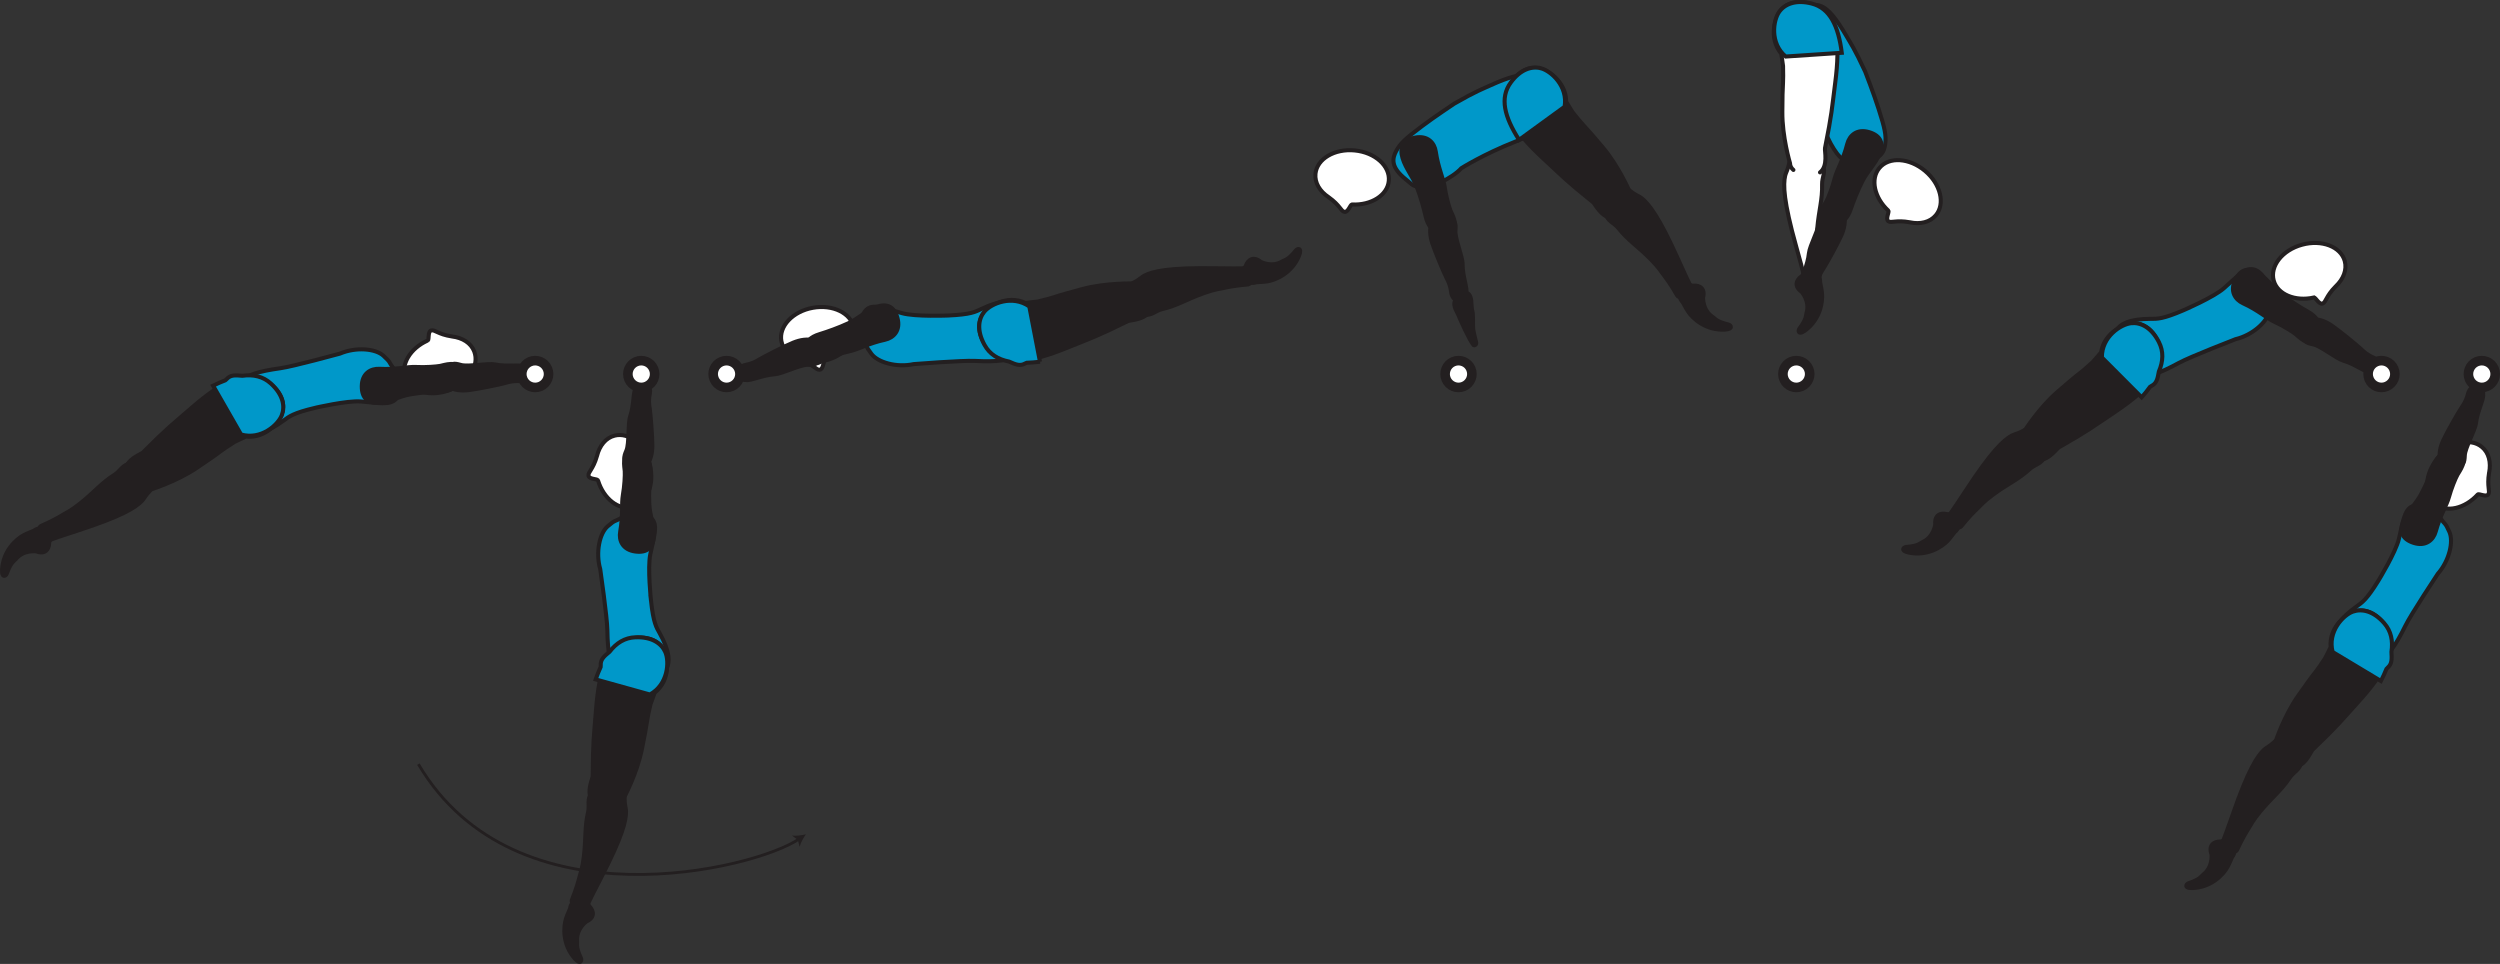 <?xml version="1.0" encoding="UTF-8" standalone="no"?>
<!-- Created with Inkscape (http://www.inkscape.org/) -->

<svg
   version="1.1"
   id="svg1"
   width="346.982"
   height="133.784"
   viewBox="0 0 346.982 133.784"
   sodipodi:docname="cell.svg"
   xmlns:inkscape="http://www.inkscape.org/namespaces/inkscape"
   xmlns:sodipodi="http://sodipodi.sourceforge.net/DTD/sodipodi-0.dtd"
   xmlns="http://www.w3.org/2000/svg"
   xmlns:svg="http://www.w3.org/2000/svg">
  <rect x="0" y="0" width="346.982" height="133.784" fill="#333333" stroke="none"/>
  <sodipodi:namedview
     id="namedview1"
     pagecolor="#ffffff"
     bordercolor="#000000"
     borderopacity="0.25"
     inkscape:showpageshadow="2"
     inkscape:pageopacity="0.0"
     inkscape:pagecheckerboard="0"
     inkscape:deskcolor="#d1d1d1">
    <inkscape:page
       x="3.9729369e-14"
       y="9.1997841e-15"
       inkscape:label="1"
       id="page1"
       width="346.982"
       height="133.784"
       margin="0"
       bleed="0" />
  </sodipodi:namedview>
  <defs
     id="defs1" />
  <path
     style="fill:#231f20;fill-opacity:1;fill-rule:nonzero;stroke:none"
     d="m 268.485,72.768 c -0.12,-1.343 0.77,-1.78 1.78,-1.525 0.3,0.073 0.63,-0.172 0.92,-0.074 0.66,0.23 1.38,1.823 0.2,2.756 -0.08,0.063 -0.54,0.744 -0.96,1.198 -0.83,0.885 -2.92,2.25 -5.56,1.677 -1.25,-0.265 -0.86,-0.953 -0.32,-1 1.71,-0.136 1.83,-0.479 2.27,-0.683 1.48,-0.672 1.67,-2.349 1.67,-2.349"
     id="path1102" />
  <path
     style="fill:none;stroke:#231f20;stroke-width:0.333;stroke-linecap:butt;stroke-linejoin:miter;stroke-miterlimit:4;stroke-dasharray:none;stroke-opacity:1"
     d="m 268.485,72.768 c -0.12,-1.343 0.77,-1.78 1.78,-1.525 0.3,0.073 0.63,-0.172 0.92,-0.074 0.66,0.23 1.38,1.823 0.2,2.756 -0.08,0.063 -0.54,0.744 -0.96,1.198 -0.83,0.885 -2.92,2.25 -5.56,1.677 -1.25,-0.265 -0.86,-0.953 -0.32,-1 1.71,-0.136 1.83,-0.479 2.27,-0.683 1.48,-0.672 1.67,-2.349 1.67,-2.349 z"
     id="path1103" />
  <path
     style="fill:#231f20;fill-opacity:1;fill-rule:nonzero;stroke:none"
     d="m 283.375,61.363 c -1.3,-1.86 -1.8,-2.042 -2.63,-1.542 -0.54,0.328 -1.16,0.443 -1.51,0.63 -1.14,0.62 -2.8,2.125 -6.4,7.641 -0.82,1.249 -1.97,2.995 -2.5,3.672 -0.84,1.067 1.5,1.733 1.84,1.317 1.07,-1.333 1.91,-2.166 2.37,-2.593 0.31,-0.297 0.78,-0.891 2.13,-1.876 2.04,-1.489 3.48,-2.072 5.04,-3.511 0.72,-0.666 1.68,-0.708 2.05,-1.722 0.39,-1.022 -0.39,-2.016 -0.39,-2.016"
     id="path1104" />
  <path
     style="fill:none;stroke:#231f20;stroke-width:0.566;stroke-linecap:butt;stroke-linejoin:miter;stroke-miterlimit:4;stroke-dasharray:none;stroke-opacity:1"
     d="m 283.375,61.363 c -1.3,-1.86 -1.8,-2.042 -2.63,-1.542 -0.54,0.328 -1.16,0.443 -1.51,0.63 -1.14,0.62 -2.8,2.125 -6.4,7.641 -0.82,1.249 -1.97,2.995 -2.5,3.672 -0.84,1.067 1.5,1.733 1.84,1.317 1.07,-1.333 1.91,-2.166 2.37,-2.593 0.31,-0.297 0.78,-0.891 2.13,-1.876 2.04,-1.489 3.48,-2.072 5.04,-3.511 0.72,-0.666 1.68,-0.708 2.05,-1.722 0.39,-1.022 -0.39,-2.016 -0.39,-2.016 z"
     id="path1105" />
  <path
     style="fill:#0098c9;fill-opacity:1;fill-rule:nonzero;stroke:none"
     d="m 303.025,43.071 c -2.87,1.234 -3.63,1.188 -4.55,1.182 -5.78,0.006 -5.67,2.844 -4.08,5.239 1.87,2.833 2.49,3.887 8.02,0.876 1.54,-0.844 7.85,-3.287 7.85,-3.287 2.38,-0.568 4.39,-2.396 4.68,-3.833 0.29,-1.505 0.06,-0.926 0.08,-2.365 0.02,-1.38 -1.07,-3.28 -2.29,-3.504 -1.16,-0.22 -2.26,1.036 -4.08,2.635 -1.44,1.26 -5.63,3.057 -5.63,3.057"
     id="path1106" />
  <path
     style="fill:none;stroke:#231f20;stroke-width:0.566;stroke-linecap:butt;stroke-linejoin:miter;stroke-miterlimit:4;stroke-dasharray:none;stroke-opacity:1"
     d="m 303.025,43.071 c -2.87,1.234 -3.63,1.188 -4.55,1.182 -5.78,0.006 -5.67,2.844 -4.08,5.239 1.87,2.833 2.49,3.887 8.02,0.876 1.54,-0.844 7.85,-3.287 7.85,-3.287 2.38,-0.568 4.39,-2.396 4.68,-3.833 0.29,-1.505 0.06,-0.926 0.08,-2.365 0.02,-1.38 -1.07,-3.28 -2.29,-3.504 -1.16,-0.22 -2.26,1.036 -4.08,2.635 -1.44,1.26 -5.63,3.057 -5.63,3.057 z"
     id="path1107" />
  <path
     style="fill:#ffffff;fill-opacity:1;fill-rule:nonzero;stroke:none"
     d="m 321.155,41.295 c 0.24,-0.036 0.71,1.016 1.2,0.833 0.5,-0.182 0.42,-0.964 1.82,-2.38 l 0.02,-0.016 c 1.05,-1 1.57,-2.286 1.24,-3.5 -0.55,-2 -3.2,-3.016 -5.93,-2.265 -2.73,0.74 -4.48,2.973 -3.93,4.973 0.52,1.918 2.98,2.939 5.58,2.355"
     id="path1108" />
  <path
     style="fill:none;stroke:#231f20;stroke-width:0.566;stroke-linecap:butt;stroke-linejoin:miter;stroke-miterlimit:4;stroke-dasharray:none;stroke-opacity:1"
     d="m 321.155,41.295 c 0.24,-0.036 0.71,1.016 1.2,0.833 0.5,-0.182 0.42,-0.964 1.82,-2.38 l 0.02,-0.016 c 1.05,-1 1.57,-2.286 1.24,-3.5 -0.55,-2 -3.2,-3.016 -5.93,-2.265 -2.73,0.74 -4.48,2.973 -3.93,4.973 0.52,1.918 2.98,2.939 5.58,2.355 z"
     id="path1109" />
  <path
     style="fill:#231f20;fill-opacity:1;fill-rule:nonzero;stroke:none"
     d="m 281.075,62.279 c 2.01,3.474 4.25,0.062 4.67,-0.178 4.35,-2.489 4.59,-2.78 7.77,-4.905 4.59,-3.084 7.26,-5.891 6.25,-9.089 -0.68,-2.167 -2.02,-3.115 -3.33,-3.214 -1.45,-0.098 -4.37,1.162 -4.82,4.016 l -1.12,1.298 c -0.86,0.781 -1.28,1.172 -1.74,1.514 -0.8,0.61 -1.61,1.314 -3.1,2.59 -2.64,2.26 -4.68,5.51 -4.68,5.51 -0.92,0.838 0.1,2.458 0.1,2.458"
     id="path1110" />
  <path
     style="fill:none;stroke:#231f20;stroke-width:0.566;stroke-linecap:butt;stroke-linejoin:miter;stroke-miterlimit:4;stroke-dasharray:none;stroke-opacity:1"
     d="m 281.075,62.279 c 2.01,3.474 4.25,0.062 4.67,-0.178 4.35,-2.489 4.59,-2.78 7.77,-4.905 4.59,-3.084 7.26,-5.891 6.25,-9.089 -0.68,-2.167 -2.02,-3.115 -3.33,-3.214 -1.45,-0.098 -4.37,1.162 -4.82,4.016 l -1.12,1.298 c -0.86,0.781 -1.28,1.172 -1.74,1.514 -0.8,0.61 -1.61,1.314 -3.1,2.59 -2.64,2.26 -4.68,5.51 -4.68,5.51 -0.92,0.838 0.1,2.458 0.1,2.458 z"
     id="path1111" />
  <path
     style="fill:#0098c9;fill-opacity:1;fill-rule:nonzero;stroke:none"
     d="m 299.635,47.467 c -1.04,-2.022 -2.51,-2.74 -3.82,-2.615 -1.46,0.145 -4.12,1.869 -4.09,4.76 l 5.52,5.532 c 0.44,-0.495 0.82,-0.975 1.16,-1.448 0.07,-0.047 0.13,-0.089 0.19,-0.125 0.73,-0.359 0.86,-0.974 1.04,-2 0.61,-1.432 0.67,-2.792 0,-4.104"
     id="path1112" />
  <path
     style="fill:none;stroke:#231f20;stroke-width:0.566;stroke-linecap:butt;stroke-linejoin:miter;stroke-miterlimit:4;stroke-dasharray:none;stroke-opacity:1"
     d="m 299.635,47.467 c -1.04,-2.022 -2.51,-2.74 -3.82,-2.615 -1.46,0.145 -4.12,1.869 -4.09,4.76 l 5.52,5.532 c 0.44,-0.495 0.82,-0.975 1.16,-1.448 0.07,-0.047 0.13,-0.089 0.19,-0.125 0.73,-0.359 0.86,-0.974 1.04,-2 0.61,-1.432 0.67,-2.792 0,-4.104 z"
     id="path1113" />
  <path
     style="fill:#231f20;fill-opacity:1;fill-rule:nonzero;stroke:none"
     d="m 328.995,51.691 c -0.64,0.025 -2.17,-1.183 -3.72,-1.62 -1.04,-0.298 -3.15,-2.058 -4.21,-2.271 -0.97,-0.203 -1.41,-0.385 -1.36,-1.536 0.02,-0.683 0.5,-1.98 1.01,-1.985 1.2,-0.02 2.07,0.333 2.95,0.937 1.01,0.688 3.57,2.781 4.01,3.209 1.07,1.078 1.81,1.156 2.12,1.416 0.59,0.48 0.55,0.828 0.33,1.271 -0.44,0.855 -1.13,0.579 -1.13,0.579"
     id="path1114" />
  <path
     style="fill:none;stroke:#231f20;stroke-width:0.566;stroke-linecap:butt;stroke-linejoin:miter;stroke-miterlimit:4;stroke-dasharray:none;stroke-opacity:1"
     d="m 328.995,51.691 c -0.64,0.025 -2.17,-1.183 -3.72,-1.62 -1.04,-0.298 -3.15,-2.058 -4.21,-2.271 -0.97,-0.203 -1.41,-0.385 -1.36,-1.536 0.02,-0.683 0.5,-1.98 1.01,-1.985 1.2,-0.02 2.07,0.333 2.95,0.937 1.01,0.688 3.57,2.781 4.01,3.209 1.07,1.078 1.81,1.156 2.12,1.416 0.59,0.48 0.55,0.828 0.33,1.271 -0.44,0.855 -1.13,0.579 -1.13,0.579 z"
     id="path1115" />
  <path
     style="fill:#231f20;fill-opacity:1;fill-rule:nonzero;stroke:none"
     d="m 321.165,47.128 c -0.77,1.047 -2.16,-0.443 -2.58,-0.781 -0.43,-0.339 -1.75,-1.156 -2.87,-1.662 -1.11,-0.51 -2.28,-1.625 -4.4,-2.593 -1.11,-0.505 -1.87,-1.709 -1.06,-3.286 0.8,-1.563 1.98,-1.704 3.23,-0.88 1.26,0.817 2.09,2.114 3.29,3.025 1.2,0.917 2.52,1.735 3.57,2.328 1.21,0.677 1.55,1.464 1.5,1.937 -0.12,1.188 -0.68,1.912 -0.68,1.912"
     id="path1116" />
  <path
     style="fill:none;stroke:#231f20;stroke-width:0.566;stroke-linecap:butt;stroke-linejoin:miter;stroke-miterlimit:4;stroke-dasharray:none;stroke-opacity:1"
     d="m 321.165,47.128 c -0.77,1.047 -2.16,-0.443 -2.58,-0.781 -0.43,-0.339 -1.75,-1.156 -2.87,-1.662 -1.11,-0.51 -2.28,-1.625 -4.4,-2.593 -1.11,-0.505 -1.87,-1.709 -1.06,-3.286 0.8,-1.563 1.98,-1.704 3.23,-0.88 1.26,0.817 2.09,2.114 3.29,3.025 1.2,0.917 2.52,1.735 3.57,2.328 1.21,0.677 1.55,1.464 1.5,1.937 -0.12,1.188 -0.68,1.912 -0.68,1.912 z"
     id="path1117" />
  <path
     style="fill:#231f20;fill-opacity:1;fill-rule:nonzero;stroke:none"
     d="m 175.051,36.248 c -1.042,-0.854 -1.906,-0.36 -2.26,0.615 -0.104,0.292 -0.495,0.432 -0.574,0.724 -0.186,0.683 0.735,2.161 2.167,1.708 0.1,-0.031 0.917,-0.036 1.532,-0.131 1.197,-0.192 3.5,-1.156 4.505,-3.656 0.479,-1.186 -0.313,-1.249 -0.652,-0.828 -1.066,1.339 -1.426,1.246 -1.833,1.49 -1.385,0.854 -2.885,0.078 -2.885,0.078"
     id="path1118" />
  <path
     style="fill:none;stroke:#231f20;stroke-width:0.333;stroke-linecap:butt;stroke-linejoin:miter;stroke-miterlimit:4;stroke-dasharray:none;stroke-opacity:1"
     d="m 175.051,36.248 c -1.042,-0.854 -1.906,-0.36 -2.26,0.615 -0.104,0.292 -0.495,0.432 -0.574,0.724 -0.186,0.683 0.735,2.161 2.167,1.708 0.1,-0.031 0.917,-0.036 1.532,-0.131 1.197,-0.192 3.5,-1.156 4.505,-3.656 0.479,-1.186 -0.313,-1.249 -0.652,-0.828 -1.066,1.339 -1.426,1.246 -1.833,1.49 -1.385,0.854 -2.885,0.078 -2.885,0.078 z"
     id="path1119" />
  <path
     style="fill:#231f20;fill-opacity:1;fill-rule:nonzero;stroke:none"
     d="m 157.269,42.191 c -0.812,-2.115 -0.686,-2.636 0.194,-3.036 0.573,-0.267 1.021,-0.72 1.364,-0.896 1.152,-0.6 3.333,-1.136 9.912,-1.027 1.494,0.022 3.588,0.047 4.448,-0.02 1.354,-0.094 0.593,2.219 0.062,2.26 -1.708,0.14 -2.87,0.375 -3.48,0.511 -0.416,0.093 -1.176,0.156 -2.744,0.724 -2.374,0.853 -3.672,1.724 -5.729,2.197 -0.959,0.229 -1.531,1.005 -2.588,0.745 -1.052,-0.256 -1.439,-1.458 -1.439,-1.458"
     id="path1120" />
  <path
     style="fill:none;stroke:#231f20;stroke-width:0.566;stroke-linecap:butt;stroke-linejoin:miter;stroke-miterlimit:4;stroke-dasharray:none;stroke-opacity:1"
     d="m 157.269,42.191 c -0.812,-2.115 -0.686,-2.636 0.194,-3.036 0.573,-0.267 1.021,-0.72 1.364,-0.896 1.152,-0.6 3.333,-1.136 9.912,-1.027 1.494,0.022 3.588,0.047 4.448,-0.02 1.354,-0.094 0.593,2.219 0.062,2.26 -1.708,0.14 -2.87,0.375 -3.48,0.511 -0.416,0.093 -1.176,0.156 -2.744,0.724 -2.374,0.853 -3.672,1.724 -5.729,2.197 -0.959,0.229 -1.531,1.005 -2.588,0.745 -1.052,-0.256 -1.439,-1.458 -1.439,-1.458 z"
     id="path1121" />
  <path
     style="fill:#0098c9;fill-opacity:1;fill-rule:nonzero;stroke:none"
     d="m 131.603,43.789 c 3.13,-0.14 3.786,-0.51 4.614,-0.91 5.215,-2.5 6.344,0.104 5.948,2.957 -0.457,3.36 -0.562,4.573 -6.848,4.256 -1.75,-0.089 -8.5,0.443 -8.5,0.443 -2.39,0.52 -5.005,-0.251 -5.87,-1.423 -0.916,-1.229 -0.463,-0.807 -1.11,-2.099 -0.609,-1.234 -0.453,-3.416 0.547,-4.145 0.953,-0.704 2.491,-0.052 4.824,0.599 1.843,0.516 6.395,0.322 6.395,0.322"
     id="path1122" />
  <path
     style="fill:none;stroke:#231f20;stroke-width:0.566;stroke-linecap:butt;stroke-linejoin:miter;stroke-miterlimit:4;stroke-dasharray:none;stroke-opacity:1"
     d="m 131.603,43.789 c 3.13,-0.14 3.786,-0.51 4.614,-0.91 5.215,-2.5 6.344,0.104 5.948,2.957 -0.457,3.36 -0.562,4.573 -6.848,4.256 -1.75,-0.089 -8.5,0.443 -8.5,0.443 -2.39,0.52 -5.005,-0.251 -5.87,-1.423 -0.916,-1.229 -0.463,-0.807 -1.11,-2.099 -0.609,-1.234 -0.453,-3.416 0.547,-4.145 0.953,-0.704 2.491,-0.052 4.824,0.599 1.843,0.516 6.395,0.322 6.395,0.322 z"
     id="path1123" />
  <path
     style="fill:#ffffff;fill-opacity:1;fill-rule:nonzero;stroke:none"
     d="m 114.494,50.045 c -0.234,0.072 -0.203,1.219 -0.724,1.271 -0.526,0.052 -0.796,-0.688 -2.671,-1.355 l -0.016,-0.005 c -1.391,-0.443 -2.412,-1.385 -2.636,-2.62 -0.369,-2.041 1.579,-4.109 4.355,-4.615 2.781,-0.505 5.333,0.74 5.707,2.782 0.36,1.953 -1.415,3.937 -4.015,4.542"
     id="path1124" />
  <path
     style="fill:none;stroke:#231f20;stroke-width:0.566;stroke-linecap:butt;stroke-linejoin:miter;stroke-miterlimit:4;stroke-dasharray:none;stroke-opacity:1"
     d="m 114.494,50.045 c -0.234,0.072 -0.203,1.219 -0.724,1.271 -0.526,0.052 -0.796,-0.688 -2.671,-1.355 l -0.016,-0.005 c -1.391,-0.443 -2.412,-1.385 -2.636,-2.62 -0.369,-2.041 1.579,-4.109 4.355,-4.615 2.781,-0.505 5.333,0.74 5.707,2.782 0.36,1.953 -1.415,3.937 -4.015,4.542 z"
     id="path1125" />
  <path
     style="fill:#231f20;fill-opacity:1;fill-rule:nonzero;stroke:none"
     d="m 159.312,40.806 c 1.755,3.603 -2.328,3.551 -2.761,3.759 -4.495,2.208 -4.875,2.256 -8.416,3.694 -5.12,2.082 -8.948,2.724 -11.032,0.093 -1.406,-1.776 -1.452,-3.416 -0.796,-4.557 0.734,-1.265 3.41,-2.973 6.03,-1.745 l 1.699,-0.203 c 1.129,-0.276 1.687,-0.412 2.233,-0.593 0.948,-0.318 1.986,-0.599 3.876,-1.115 3.354,-0.917 7.192,-0.792 7.192,-0.792 1.204,-0.301 1.975,1.459 1.975,1.459"
     id="path1126" />
  <path
     style="fill:none;stroke:#231f20;stroke-width:0.566;stroke-linecap:butt;stroke-linejoin:miter;stroke-miterlimit:4;stroke-dasharray:none;stroke-opacity:1"
     d="m 159.312,40.806 c 1.755,3.603 -2.328,3.551 -2.761,3.759 -4.495,2.208 -4.875,2.256 -8.416,3.694 -5.12,2.082 -8.948,2.724 -11.032,0.093 -1.406,-1.776 -1.452,-3.416 -0.796,-4.557 0.734,-1.265 3.41,-2.973 6.03,-1.745 l 1.699,-0.203 c 1.129,-0.276 1.687,-0.412 2.233,-0.593 0.948,-0.318 1.986,-0.599 3.876,-1.115 3.354,-0.917 7.192,-0.792 7.192,-0.792 1.204,-0.301 1.975,1.459 1.975,1.459 z"
     id="path1127" />
  <path
     style="fill:#0098c9;fill-opacity:1;fill-rule:nonzero;stroke:none"
     d="m 144.343,50.207 -1.484,-7.672 c -2.375,-1.652 -5.303,-0.407 -6.235,0.718 -0.839,1.016 -1.068,2.64 0.027,4.63 0.713,1.292 1.874,2 3.4,2.302 0.948,0.427 1.537,0.656 2.234,0.26 0.063,-0.036 0.136,-0.062 0.214,-0.093 0.589,-0.021 1.193,-0.063 1.844,-0.145"
     id="path1128" />
  <path
     style="fill:none;stroke:#231f20;stroke-width:0.566;stroke-linecap:butt;stroke-linejoin:miter;stroke-miterlimit:4;stroke-dasharray:none;stroke-opacity:1"
     d="m 144.343,50.207 -1.484,-7.672 c -2.375,-1.652 -5.303,-0.407 -6.235,0.718 -0.839,1.016 -1.068,2.64 0.027,4.63 0.713,1.292 1.874,2 3.4,2.302 0.948,0.427 1.537,0.656 2.234,0.26 0.063,-0.036 0.136,-0.062 0.214,-0.093 0.589,-0.021 1.193,-0.063 1.844,-0.145 z"
     id="path1129" />
  <path
     style="fill:#231f20;fill-opacity:1;fill-rule:nonzero;stroke:none"
     d="m 103.504,52.737 c 0.626,0.162 2.376,-0.688 3.98,-0.786 1.083,-0.063 3.52,-1.334 4.604,-1.318 0.99,0.011 1.448,-0.073 1.656,-1.202 0.126,-0.672 -0.062,-2.048 -0.562,-2.162 -1.162,-0.277 -2.094,-0.11 -3.083,0.286 -1.131,0.453 -4.079,1.953 -4.6,2.276 -1.285,0.818 -2.02,0.74 -2.38,0.928 -0.683,0.338 -0.713,0.686 -0.588,1.172 0.244,0.932 0.973,0.806 0.973,0.806"
     id="path1130" />
  <path
     style="fill:none;stroke:#231f20;stroke-width:0.566;stroke-linecap:butt;stroke-linejoin:miter;stroke-miterlimit:4;stroke-dasharray:none;stroke-opacity:1"
     d="m 103.504,52.737 c 0.626,0.162 2.376,-0.688 3.98,-0.786 1.083,-0.063 3.52,-1.334 4.604,-1.318 0.99,0.011 1.448,-0.073 1.656,-1.202 0.126,-0.672 -0.062,-2.048 -0.562,-2.162 -1.162,-0.277 -2.094,-0.11 -3.083,0.286 -1.131,0.453 -4.079,1.953 -4.6,2.276 -1.285,0.818 -2.02,0.74 -2.38,0.928 -0.683,0.338 -0.713,0.686 -0.588,1.172 0.244,0.932 0.973,0.806 0.973,0.806 z"
     id="path1131" />
  <path
     style="fill:#231f20;fill-opacity:1;fill-rule:nonzero;stroke:none"
     d="m 112.13,49.961 c 0.53,1.183 2.208,0.022 2.693,-0.213 0.489,-0.24 1.952,-0.756 3.15,-1.011 1.198,-0.26 2.578,-1.093 4.854,-1.582 1.198,-0.267 2.193,-1.272 1.74,-2.991 -0.443,-1.697 -1.568,-2.082 -2.964,-1.552 -1.4,0.527 -2.49,1.62 -3.859,2.256 -1.369,0.635 -2.828,1.151 -3.994,1.511 -1.323,0.394 -1.828,1.088 -1.875,1.561 -0.131,1.193 0.255,2.021 0.255,2.021"
     id="path1132" />
  <path
     style="fill:none;stroke:#231f20;stroke-width:0.566;stroke-linecap:butt;stroke-linejoin:miter;stroke-miterlimit:4;stroke-dasharray:none;stroke-opacity:1"
     d="m 112.13,49.961 c 0.53,1.183 2.208,0.022 2.693,-0.213 0.489,-0.24 1.952,-0.756 3.15,-1.011 1.198,-0.26 2.578,-1.093 4.854,-1.582 1.198,-0.267 2.193,-1.272 1.74,-2.991 -0.443,-1.697 -1.568,-2.082 -2.964,-1.552 -1.4,0.527 -2.49,1.62 -3.859,2.256 -1.369,0.635 -2.828,1.151 -3.994,1.511 -1.323,0.394 -1.828,1.088 -1.875,1.561 -0.131,1.193 0.255,2.021 0.255,2.021 z"
     id="path1133" />
  <path
     style="fill:#231f20;fill-opacity:1;fill-rule:nonzero;stroke:none"
     d="m 5.01,76.644 c 1.265,0.468 1.917,-0.276 1.937,-1.308 0.011,-0.312 0.333,-0.572 0.319,-0.875 -0.048,-0.697 -1.396,-1.806 -2.606,-0.916 -0.082,0.062 -0.858,0.334 -1.405,0.619 -1.073,0.568 -2.943,2.219 -3.084,4.917 -0.072,1.271 0.699,1.078 0.88,0.574 0.584,-1.615 0.948,-1.647 1.256,-2.006 1.036,-1.256 2.703,-1.005 2.703,-1.005"
     id="path1134" />
  <path
     style="fill:none;stroke:#231f20;stroke-width:0.333;stroke-linecap:butt;stroke-linejoin:miter;stroke-miterlimit:4;stroke-dasharray:none;stroke-opacity:1"
     d="m 5.01,76.644 c 1.265,0.468 1.917,-0.276 1.937,-1.308 0.011,-0.312 0.333,-0.572 0.319,-0.875 -0.048,-0.697 -1.396,-1.806 -2.606,-0.916 -0.082,0.062 -0.858,0.334 -1.405,0.619 -1.073,0.568 -2.943,2.219 -3.084,4.917 -0.072,1.271 0.699,1.078 0.88,0.574 0.584,-1.615 0.948,-1.647 1.256,-2.006 1.036,-1.256 2.703,-1.005 2.703,-1.005 z"
     id="path1135" />
  <path
     style="fill:#231f20;fill-opacity:1;fill-rule:nonzero;stroke:none"
     d="m 19.922,65.279 c 1.453,1.74 1.5,2.276 0.806,2.937 -0.462,0.439 -0.738,1.005 -1.01,1.287 -0.895,0.937 -2.786,2.146 -9.052,4.177 -1.422,0.453 -3.406,1.109 -4.203,1.453 -1.249,0.522 -1.276,-1.912 -0.787,-2.12 1.574,-0.688 2.594,-1.281 3.131,-1.609 0.364,-0.219 1.063,-0.525 2.364,-1.568 1.975,-1.577 2.917,-2.817 4.713,-3.937 0.834,-0.52 1.126,-1.443 2.204,-1.536 1.083,-0.099 1.834,0.916 1.834,0.916"
     id="path1136" />
  <path
     style="fill:none;stroke:#231f20;stroke-width:0.566;stroke-linecap:butt;stroke-linejoin:miter;stroke-miterlimit:4;stroke-dasharray:none;stroke-opacity:1"
     d="m 19.922,65.279 c 1.453,1.74 1.5,2.276 0.806,2.937 -0.462,0.439 -0.738,1.005 -1.01,1.287 -0.895,0.937 -2.786,2.146 -9.052,4.177 -1.422,0.453 -3.406,1.109 -4.203,1.453 -1.249,0.522 -1.276,-1.912 -0.787,-2.12 1.574,-0.688 2.594,-1.281 3.131,-1.609 0.364,-0.219 1.063,-0.525 2.364,-1.568 1.975,-1.577 2.917,-2.817 4.713,-3.937 0.834,-0.52 1.126,-1.443 2.204,-1.536 1.083,-0.099 1.834,0.916 1.834,0.916 z"
     id="path1137" />
  <path
     style="fill:#0098c9;fill-opacity:1;fill-rule:nonzero;stroke:none"
     d="m 43.744,56.603 c -3.052,0.722 -3.625,1.213 -4.369,1.76 -4.647,3.437 -6.245,1.088 -6.391,-1.787 -0.177,-3.391 -0.308,-4.599 5.927,-5.469 1.735,-0.234 8.265,-2.026 8.265,-2.026 2.256,-0.958 4.959,-0.693 6.038,0.292 1.129,1.042 0.604,0.708 1.478,1.859 0.828,1.099 1.088,3.271 0.24,4.172 -0.808,0.869 -2.433,0.521 -4.849,0.317 -1.907,-0.156 -6.339,0.882 -6.339,0.882"
     id="path1138" />
  <path
     style="fill:none;stroke:#231f20;stroke-width:0.566;stroke-linecap:butt;stroke-linejoin:miter;stroke-miterlimit:4;stroke-dasharray:none;stroke-opacity:1"
     d="m 43.744,56.603 c -3.052,0.722 -3.625,1.213 -4.369,1.76 -4.647,3.437 -6.245,1.088 -6.391,-1.787 -0.177,-3.391 -0.308,-4.599 5.927,-5.469 1.735,-0.234 8.265,-2.026 8.265,-2.026 2.256,-0.958 4.959,-0.693 6.038,0.292 1.129,1.042 0.604,0.708 1.478,1.859 0.828,1.099 1.088,3.271 0.24,4.172 -0.808,0.869 -2.433,0.521 -4.849,0.317 -1.907,-0.156 -6.339,0.882 -6.339,0.882 z"
     id="path1139" />
  <path
     style="fill:#ffffff;fill-opacity:1;fill-rule:nonzero;stroke:none"
     d="m 59.37,47.253 c 0.218,-0.114 -0.027,-1.24 0.473,-1.385 0.505,-0.152 0.912,0.525 2.88,0.828 l 0.021,0.005 c 1.443,0.172 2.626,0.906 3.074,2.072 0.754,1.939 -0.776,4.334 -3.407,5.355 -2.636,1.021 -5.38,0.271 -6.131,-1.667 -0.718,-1.849 0.656,-4.125 3.09,-5.208"
     id="path1140" />
  <path
     style="fill:none;stroke:#231f20;stroke-width:0.566;stroke-linecap:butt;stroke-linejoin:miter;stroke-miterlimit:4;stroke-dasharray:none;stroke-opacity:1"
     d="m 59.37,47.253 c 0.218,-0.114 -0.027,-1.24 0.473,-1.385 0.505,-0.152 0.912,0.525 2.88,0.828 l 0.021,0.005 c 1.443,0.172 2.626,0.906 3.074,2.072 0.754,1.939 -0.776,4.334 -3.407,5.355 -2.636,1.021 -5.38,0.271 -6.131,-1.667 -0.718,-1.849 0.656,-4.125 3.09,-5.208 z"
     id="path1141" />
  <path
     style="fill:#231f20;fill-opacity:1;fill-rule:nonzero;stroke:none"
     d="m 18.436,67.253 c -2.822,-2.849 1.058,-4.12 1.396,-4.453 3.547,-3.541 3.891,-3.708 6.776,-6.213 4.178,-3.62 7.595,-5.464 10.407,-3.651 1.917,1.228 2.484,2.771 2.229,4.056 -0.286,1.433 -2.265,3.917 -5.141,3.605 l -1.547,0.734 c -0.973,0.63 -1.462,0.938 -1.921,1.286 -0.792,0.61 -1.683,1.208 -3.303,2.308 -2.874,1.948 -6.552,3.067 -6.552,3.067 -1.046,0.677 -2.344,-0.739 -2.344,-0.739"
     id="path1142" />
  <path
     style="fill:none;stroke:#231f20;stroke-width:0.566;stroke-linecap:butt;stroke-linejoin:miter;stroke-miterlimit:4;stroke-dasharray:none;stroke-opacity:1"
     d="m 18.436,67.253 c -2.822,-2.849 1.058,-4.12 1.396,-4.453 3.547,-3.541 3.891,-3.708 6.776,-6.213 4.178,-3.62 7.595,-5.464 10.407,-3.651 1.917,1.228 2.484,2.771 2.229,4.056 -0.286,1.433 -2.265,3.917 -5.141,3.605 l -1.547,0.734 c -0.973,0.63 -1.462,0.938 -1.921,1.286 -0.792,0.61 -1.683,1.208 -3.303,2.308 -2.874,1.948 -6.552,3.067 -6.552,3.067 -1.046,0.677 -2.344,-0.739 -2.344,-0.739 z"
     id="path1143" />
  <path
     style="fill:#0098c9;fill-opacity:1;fill-rule:nonzero;stroke:none"
     d="m 37.603,53.237 c -1.093,-0.994 -2.421,-1.292 -3.968,-1.082 -1.032,-0.095 -1.656,-0.126 -2.193,0.478 -0.052,0.052 -0.11,0.099 -0.172,0.151 -0.547,0.208 -1.11,0.448 -1.698,0.74 l 3.886,6.781 c 2.776,0.792 5.145,-1.328 5.661,-2.698 0.464,-1.234 0.161,-2.839 -1.516,-4.37"
     id="path1144" />
  <path
     style="fill:none;stroke:#231f20;stroke-width:0.566;stroke-linecap:butt;stroke-linejoin:miter;stroke-miterlimit:4;stroke-dasharray:none;stroke-opacity:1"
     d="m 37.603,53.237 c -1.093,-0.994 -2.421,-1.292 -3.968,-1.082 -1.032,-0.095 -1.656,-0.126 -2.193,0.478 -0.052,0.052 -0.11,0.099 -0.172,0.151 -0.547,0.208 -1.11,0.448 -1.698,0.74 l 3.886,6.781 c 2.776,0.792 5.145,-1.328 5.661,-2.698 0.464,-1.234 0.161,-2.839 -1.516,-4.37 z"
     id="path1145" />
  <path
     style="fill:#231f20;fill-opacity:1;fill-rule:nonzero;stroke:none"
     d="m 72.786,50.879 c -0.552,-0.324 -2.468,0.041 -4.042,-0.292 -1.062,-0.219 -3.745,0.364 -4.786,0.062 -0.954,-0.27 -1.422,-0.308 -1.916,0.73 -0.298,0.613 -0.475,1.989 -0.027,2.233 1.047,0.568 1.989,0.657 3.052,0.532 1.208,-0.141 4.448,-0.808 5.036,-0.985 1.453,-0.452 2.141,-0.187 2.537,-0.271 0.744,-0.151 0.87,-0.473 0.88,-0.973 0.006,-0.964 -0.734,-1.036 -0.734,-1.036"
     id="path1146" />
  <path
     style="fill:none;stroke:#231f20;stroke-width:0.566;stroke-linecap:butt;stroke-linejoin:miter;stroke-miterlimit:4;stroke-dasharray:none;stroke-opacity:1"
     d="m 72.786,50.879 c -0.552,-0.324 -2.468,0.041 -4.042,-0.292 -1.062,-0.219 -3.745,0.364 -4.786,0.062 -0.954,-0.27 -1.422,-0.308 -1.916,0.73 -0.298,0.613 -0.475,1.989 -0.027,2.233 1.047,0.568 1.989,0.657 3.052,0.532 1.208,-0.141 4.448,-0.808 5.036,-0.985 1.453,-0.452 2.141,-0.187 2.537,-0.271 0.744,-0.151 0.87,-0.473 0.88,-0.973 0.006,-0.964 -0.734,-1.036 -0.734,-1.036 z"
     id="path1147" />
  <path
     style="fill:#231f20;fill-opacity:1;fill-rule:nonzero;stroke:none"
     d="m 63.734,51.289 c -0.198,-1.281 -2.12,-0.604 -2.646,-0.505 -0.537,0.104 -2.089,0.219 -3.308,0.152 -1.224,-0.068 -2.781,0.375 -5.104,0.255 -1.218,-0.068 -2.448,0.64 -2.462,2.416 -0.016,1.756 0.962,2.428 2.452,2.281 1.49,-0.14 2.828,-0.911 4.318,-1.161 1.49,-0.25 3.031,-0.37 4.244,-0.406 1.38,-0.037 2.052,-0.573 2.224,-1.016 0.438,-1.109 0.282,-2.016 0.282,-2.016"
     id="path1148" />
  <path
     style="fill:none;stroke:#231f20;stroke-width:0.566;stroke-linecap:butt;stroke-linejoin:miter;stroke-miterlimit:4;stroke-dasharray:none;stroke-opacity:1"
     d="m 63.734,51.289 c -0.198,-1.281 -2.12,-0.604 -2.646,-0.505 -0.537,0.104 -2.089,0.219 -3.308,0.152 -1.224,-0.068 -2.781,0.375 -5.104,0.255 -1.218,-0.068 -2.448,0.64 -2.462,2.416 -0.016,1.756 0.962,2.428 2.452,2.281 1.49,-0.14 2.828,-0.911 4.318,-1.161 1.49,-0.25 3.031,-0.37 4.244,-0.406 1.38,-0.037 2.052,-0.573 2.224,-1.016 0.438,-1.109 0.282,-2.016 0.282,-2.016 z"
     id="path1149" />
  <path
     style="fill:#231f20;fill-opacity:1;fill-rule:nonzero;stroke:none"
     d="m 81.436,128.003 c 1.23,-0.552 1.172,-1.542 0.459,-2.296 -0.208,-0.224 -0.161,-0.636 -0.385,-0.839 -0.531,-0.469 -2.266,-0.308 -2.5,1.177 -0.016,0.104 -0.38,0.838 -0.568,1.432 -0.364,1.156 -0.531,3.646 1.261,5.662 0.844,0.953 1.255,0.276 1.031,-0.214 -0.719,-1.552 -0.479,-1.833 -0.52,-2.308 -0.136,-1.62 1.222,-2.614 1.222,-2.614"
     id="path1150" />
  <path
     style="fill:none;stroke:#231f20;stroke-width:0.333;stroke-linecap:butt;stroke-linejoin:miter;stroke-miterlimit:4;stroke-dasharray:none;stroke-opacity:1"
     d="m 81.436,128.003 c 1.23,-0.552 1.172,-1.542 0.459,-2.296 -0.208,-0.224 -0.161,-0.636 -0.385,-0.839 -0.531,-0.469 -2.266,-0.308 -2.5,1.177 -0.016,0.104 -0.38,0.838 -0.568,1.432 -0.364,1.156 -0.531,3.646 1.261,5.662 0.844,0.953 1.255,0.276 1.031,-0.214 -0.719,-1.552 -0.479,-1.833 -0.52,-2.308 -0.136,-1.62 1.222,-2.614 1.222,-2.614 z"
     id="path1151" />
  <path
     style="fill:#231f20;fill-opacity:1;fill-rule:nonzero;stroke:none"
     d="m 84.067,109.44 c 2.251,0.219 2.661,0.563 2.631,1.527 -0.022,0.636 0.182,1.234 0.192,1.62 0.016,1.301 -0.479,3.489 -3.511,9.333 -0.692,1.323 -1.645,3.187 -1.973,3.984 -0.522,1.255 -2.25,-0.459 -2.047,-0.953 0.635,-1.594 0.948,-2.735 1.099,-3.339 0.104,-0.416 0.385,-1.124 0.584,-2.776 0.29,-2.515 0.093,-4.057 0.582,-6.115 0.224,-0.957 -0.213,-1.817 0.495,-2.645 0.693,-0.833 1.948,-0.636 1.948,-0.636"
     id="path1152" />
  <path
     style="fill:none;stroke:#231f20;stroke-width:0.566;stroke-linecap:butt;stroke-linejoin:miter;stroke-miterlimit:4;stroke-dasharray:none;stroke-opacity:1"
     d="m 84.067,109.44 c 2.251,0.219 2.661,0.563 2.631,1.527 -0.022,0.636 0.182,1.234 0.192,1.62 0.016,1.301 -0.479,3.489 -3.511,9.333 -0.692,1.323 -1.645,3.187 -1.973,3.984 -0.522,1.255 -2.25,-0.459 -2.047,-0.953 0.635,-1.594 0.948,-2.735 1.099,-3.339 0.104,-0.416 0.385,-1.124 0.584,-2.776 0.29,-2.515 0.093,-4.057 0.582,-6.115 0.224,-0.957 -0.213,-1.817 0.495,-2.645 0.693,-0.833 1.948,-0.636 1.948,-0.636 z"
     id="path1153" />
  <path
     style="fill:#0098c9;fill-opacity:1;fill-rule:nonzero;stroke:none"
     d="m 90.348,83.336 c 0.339,3.115 0.751,3.745 1.208,4.547 2.834,5.037 0.308,6.333 -2.566,6.125 -3.382,-0.244 -4.6,-0.265 -4.694,-6.557 -0.021,-1.75 -0.989,-8.454 -0.989,-8.454 -0.672,-2.353 -0.073,-5.009 1.036,-5.952 1.172,-0.996 0.776,-0.516 2.027,-1.24 1.192,-0.688 3.38,-0.672 4.172,0.276 0.76,0.907 0.213,2.479 -0.287,4.855 -0.391,1.869 0.093,6.4 0.093,6.4"
     id="path1154" />
  <path
     style="fill:none;stroke:#231f20;stroke-width:0.566;stroke-linecap:butt;stroke-linejoin:miter;stroke-miterlimit:4;stroke-dasharray:none;stroke-opacity:1"
     d="m 90.348,83.336 c 0.339,3.115 0.751,3.745 1.208,4.547 2.834,5.037 0.308,6.333 -2.566,6.125 -3.382,-0.244 -4.6,-0.265 -4.694,-6.557 -0.021,-1.75 -0.989,-8.454 -0.989,-8.454 -0.672,-2.353 -0.073,-5.009 1.036,-5.952 1.172,-0.996 0.776,-0.516 2.027,-1.24 1.192,-0.688 3.38,-0.672 4.172,0.276 0.76,0.907 0.213,2.479 -0.287,4.855 -0.391,1.869 0.093,6.4 0.093,6.4 z"
     id="path1155" />
  <path
     style="fill:#ffffff;fill-opacity:1;fill-rule:nonzero;stroke:none"
     d="m 82.994,66.669 c -0.083,-0.229 -1.228,-0.124 -1.312,-0.64 -0.088,-0.521 0.63,-0.838 1.177,-2.756 l 0.005,-0.014 c 0.354,-1.418 1.224,-2.495 2.443,-2.798 2.016,-0.51 4.203,1.303 4.885,4.042 0.688,2.745 -0.39,5.37 -2.406,5.876 -1.927,0.484 -4.016,-1.158 -4.792,-3.71"
     id="path1156" />
  <path
     style="fill:none;stroke:#231f20;stroke-width:0.566;stroke-linecap:butt;stroke-linejoin:miter;stroke-miterlimit:4;stroke-dasharray:none;stroke-opacity:1"
     d="m 82.994,66.669 c -0.083,-0.229 -1.228,-0.124 -1.312,-0.64 -0.088,-0.521 0.63,-0.838 1.177,-2.756 l 0.005,-0.014 c 0.354,-1.418 1.224,-2.495 2.443,-2.798 2.016,-0.51 4.203,1.303 4.885,4.042 0.688,2.745 -0.39,5.37 -2.406,5.876 -1.927,0.484 -4.016,-1.158 -4.792,-3.71 z"
     id="path1157" />
  <path
     style="fill:#231f20;fill-opacity:1;fill-rule:nonzero;stroke:none"
     d="m 84.395,111.888 c -4.011,-0.047 -2.14,-3.672 -2.135,-4.151 0.036,-5.01 0.162,-5.369 0.458,-9.182 0.428,-5.51 1.562,-9.219 4.838,-9.911 2.224,-0.464 3.714,0.229 4.438,1.328 0.802,1.219 1.141,4.375 -1.13,6.172 l -0.584,1.609 c -0.249,1.135 -0.385,1.692 -0.462,2.266 -0.142,0.989 -0.35,2.046 -0.73,3.964 -0.677,3.405 -2.51,6.785 -2.51,6.785 -0.271,1.22 -2.183,1.12 -2.183,1.12"
     id="path1158" />
  <path
     style="fill:none;stroke:#231f20;stroke-width:0.566;stroke-linecap:butt;stroke-linejoin:miter;stroke-miterlimit:4;stroke-dasharray:none;stroke-opacity:1"
     d="m 84.395,111.888 c -4.011,-0.047 -2.14,-3.672 -2.135,-4.151 0.036,-5.01 0.162,-5.369 0.458,-9.182 0.428,-5.51 1.562,-9.219 4.838,-9.911 2.224,-0.464 3.714,0.229 4.438,1.328 0.802,1.219 1.141,4.375 -1.13,6.172 l -0.584,1.609 c -0.249,1.135 -0.385,1.692 -0.462,2.266 -0.142,0.989 -0.35,2.046 -0.73,3.964 -0.677,3.405 -2.51,6.785 -2.51,6.785 -0.271,1.22 -2.183,1.12 -2.183,1.12 z"
     id="path1159" />
  <path
     style="fill:#0098c9;fill-opacity:1;fill-rule:nonzero;stroke:none"
     d="m 92.338,90.497 c -0.536,-1.208 -1.886,-2.134 -4.151,-2.046 -1.475,0.057 -2.631,0.781 -3.584,2.01 -0.801,0.662 -1.271,1.079 -1.228,1.886 0,0.073 -0.005,0.15 -0.011,0.229 -0.245,0.536 -0.48,1.099 -0.693,1.719 l 7.527,2.098 c 2.536,-1.385 2.729,-4.562 2.14,-5.896"
     id="path1160" />
  <path
     style="fill:none;stroke:#231f20;stroke-width:0.566;stroke-linecap:butt;stroke-linejoin:miter;stroke-miterlimit:4;stroke-dasharray:none;stroke-opacity:1"
     d="m 92.338,90.497 c -0.536,-1.208 -1.886,-2.134 -4.151,-2.046 -1.475,0.057 -2.631,0.781 -3.584,2.01 -0.801,0.662 -1.271,1.079 -1.228,1.886 0,0.073 -0.005,0.15 -0.011,0.229 -0.245,0.536 -0.48,1.099 -0.693,1.719 l 7.527,2.098 c 2.536,-1.385 2.729,-4.562 2.14,-5.896 z"
     id="path1161" />
  <path
     style="fill:#231f20;fill-opacity:1;fill-rule:nonzero;stroke:none"
     d="m 88.255,53.805 c -0.391,0.511 -0.265,2.454 -0.787,3.974 -0.354,1.032 -0.104,3.766 -0.532,4.761 -0.389,0.911 -0.484,1.369 0.486,1.995 0.572,0.369 1.916,0.713 2.213,0.296 0.692,-0.968 0.896,-1.895 0.907,-2.958 0.009,-1.218 -0.256,-4.521 -0.36,-5.12 -0.266,-1.505 0.084,-2.15 0.046,-2.557 -0.057,-0.756 -0.364,-0.923 -0.858,-0.989 -0.954,-0.126 -1.115,0.598 -1.115,0.598"
     id="path1162" />
  <path
     style="fill:none;stroke:#231f20;stroke-width:0.566;stroke-linecap:butt;stroke-linejoin:miter;stroke-miterlimit:4;stroke-dasharray:none;stroke-opacity:1"
     d="m 88.255,53.805 c -0.391,0.511 -0.265,2.454 -0.787,3.974 -0.354,1.032 -0.104,3.766 -0.532,4.761 -0.389,0.911 -0.484,1.369 0.486,1.995 0.572,0.369 1.916,0.713 2.213,0.296 0.692,-0.968 0.896,-1.895 0.907,-2.958 0.009,-1.218 -0.256,-4.521 -0.36,-5.12 -0.266,-1.505 0.084,-2.15 0.046,-2.557 -0.057,-0.756 -0.364,-0.923 -0.858,-0.989 -0.954,-0.126 -1.115,0.598 -1.115,0.598 z"
     id="path1163" />
  <path
     style="fill:#231f20;fill-opacity:1;fill-rule:nonzero;stroke:none"
     d="m 87.542,62.836 c -1.298,0.037 -0.86,2.032 -0.83,2.568 0.038,0.547 -0.041,2.099 -0.26,3.303 -0.213,1.208 0.032,2.801 -0.374,5.093 -0.219,1.203 0.338,2.511 2.098,2.745 1.74,0.234 2.522,-0.657 2.563,-2.157 0.041,-1.495 -0.557,-2.916 -0.62,-4.427 -0.068,-1.51 0.011,-3.052 0.125,-4.26 0.131,-1.38 -0.317,-2.109 -0.734,-2.333 -1.052,-0.573 -1.968,-0.532 -1.968,-0.532"
     id="path1164" />
  <path
     style="fill:none;stroke:#231f20;stroke-width:0.566;stroke-linecap:butt;stroke-linejoin:miter;stroke-miterlimit:4;stroke-dasharray:none;stroke-opacity:1"
     d="m 87.542,62.836 c -1.298,0.037 -0.86,2.032 -0.83,2.568 0.038,0.547 -0.041,2.099 -0.26,3.303 -0.213,1.208 0.032,2.801 -0.374,5.093 -0.219,1.203 0.338,2.511 2.098,2.745 1.74,0.234 2.522,-0.657 2.563,-2.157 0.041,-1.495 -0.557,-2.916 -0.62,-4.427 -0.068,-1.51 0.011,-3.052 0.125,-4.26 0.131,-1.38 -0.317,-2.109 -0.734,-2.333 -1.052,-0.573 -1.968,-0.532 -1.968,-0.532 z"
     id="path1165" />
  <path
     style="fill:#231f20;fill-opacity:1;fill-rule:nonzero;stroke:none"
     d="m 306.825,118.587 c -0.45,-1.276 0.31,-1.918 1.35,-1.912 0.3,-0.006 0.57,-0.318 0.87,-0.296 0.7,0.061 1.78,1.432 0.87,2.624 -0.07,0.084 -0.35,0.849 -0.66,1.396 -0.58,1.057 -2.28,2.89 -4.98,2.974 -1.27,0.047 -1.06,-0.718 -0.55,-0.896 1.62,-0.546 1.66,-0.912 2.03,-1.208 1.28,-1.01 1.07,-2.682 1.07,-2.682"
     id="path1166" />
  <path
     style="fill:none;stroke:#231f20;stroke-width:0.333;stroke-linecap:butt;stroke-linejoin:miter;stroke-miterlimit:4;stroke-dasharray:none;stroke-opacity:1"
     d="m 306.825,118.587 c -0.45,-1.276 0.31,-1.918 1.35,-1.912 0.3,-0.006 0.57,-0.318 0.87,-0.296 0.7,0.061 1.78,1.432 0.87,2.624 -0.07,0.084 -0.35,0.849 -0.66,1.396 -0.58,1.057 -2.28,2.89 -4.98,2.974 -1.27,0.047 -1.06,-0.718 -0.55,-0.896 1.62,-0.546 1.66,-0.912 2.03,-1.208 1.28,-1.01 1.07,-2.682 1.07,-2.682 z"
     id="path1167" />
  <path
     style="fill:#231f20;fill-opacity:1;fill-rule:nonzero;stroke:none"
     d="m 318.495,103.92 c -1.71,-1.489 -2.24,-1.552 -2.92,-0.871 -0.45,0.454 -1.02,0.719 -1.31,0.98 -0.95,0.88 -2.2,2.744 -4.36,8.963 -0.49,1.412 -1.19,3.387 -1.54,4.172 -0.55,1.24 1.88,1.319 2.1,0.833 0.72,-1.557 1.33,-2.566 1.67,-3.093 0.23,-0.359 0.55,-1.057 1.62,-2.333 1.62,-1.938 2.87,-2.859 4.04,-4.631 0.54,-0.817 1.46,-1.093 1.58,-2.172 0.12,-1.077 -0.88,-1.848 -0.88,-1.848"
     id="path1168" />
  <path
     style="fill:none;stroke:#231f20;stroke-width:0.566;stroke-linecap:butt;stroke-linejoin:miter;stroke-miterlimit:4;stroke-dasharray:none;stroke-opacity:1"
     d="m 318.495,103.92 c -1.71,-1.489 -2.24,-1.552 -2.92,-0.871 -0.45,0.454 -1.02,0.719 -1.31,0.98 -0.95,0.88 -2.2,2.744 -4.36,8.963 -0.49,1.412 -1.19,3.387 -1.54,4.172 -0.55,1.24 1.88,1.319 2.1,0.833 0.72,-1.557 1.33,-2.566 1.67,-3.093 0.23,-0.359 0.55,-1.057 1.62,-2.333 1.62,-1.938 2.87,-2.859 4.04,-4.631 0.54,-0.817 1.46,-1.093 1.58,-2.172 0.12,-1.077 -0.88,-1.848 -0.88,-1.848 z"
     id="path1169" />
  <path
     style="fill:#0098c9;fill-opacity:1;fill-rule:nonzero;stroke:none"
     d="m 330.125,80.56 c -1.64,2.667 -2.28,3.057 -3.03,3.595 -4.72,3.342 -2.99,5.593 -0.3,6.634 3.16,1.224 4.27,1.724 7.05,-3.926 0.76,-1.574 4.5,-7.219 4.5,-7.219 1.62,-1.839 2.21,-4.5 1.61,-5.828 -0.63,-1.396 -0.48,-0.792 -1.3,-1.98 -0.79,-1.135 -2.77,-2.057 -3.9,-1.536 -1.07,0.495 -1.25,2.151 -1.81,4.511 -0.44,1.858 -2.82,5.749 -2.82,5.749"
     id="path1170" />
  <path
     style="fill:none;stroke:#231f20;stroke-width:0.566;stroke-linecap:butt;stroke-linejoin:miter;stroke-miterlimit:4;stroke-dasharray:none;stroke-opacity:1"
     d="m 330.125,80.56 c -1.64,2.667 -2.28,3.057 -3.03,3.595 -4.72,3.342 -2.99,5.593 -0.3,6.634 3.16,1.224 4.27,1.724 7.05,-3.926 0.76,-1.574 4.5,-7.219 4.5,-7.219 1.62,-1.839 2.21,-4.5 1.61,-5.828 -0.63,-1.396 -0.48,-0.792 -1.3,-1.98 -0.79,-1.135 -2.77,-2.057 -3.9,-1.536 -1.07,0.495 -1.25,2.151 -1.81,4.511 -0.44,1.858 -2.82,5.749 -2.82,5.749 z"
     id="path1171" />
  <path
     style="fill:#ffffff;fill-opacity:1;fill-rule:nonzero;stroke:none"
     d="m 343.895,68.633 c 0.17,-0.172 1.17,0.412 1.46,-0.021 0.3,-0.432 -0.21,-1.031 0.11,-2.995 l 0.01,-0.014 c 0.28,-1.434 -0.04,-2.782 -1.02,-3.574 -1.6,-1.317 -4.35,-0.614 -6.14,1.568 -1.8,2.187 -1.94,5.02 -0.34,6.339 1.53,1.265 4.13,0.671 5.92,-1.303"
     id="path1172" />
  <path
     style="fill:none;stroke:#231f20;stroke-width:0.566;stroke-linecap:butt;stroke-linejoin:miter;stroke-miterlimit:4;stroke-dasharray:none;stroke-opacity:1"
     d="m 343.895,68.633 c 0.17,-0.172 1.17,0.412 1.46,-0.021 0.3,-0.432 -0.21,-1.031 0.11,-2.995 l 0.01,-0.014 c 0.28,-1.434 -0.04,-2.782 -1.02,-3.574 -1.6,-1.317 -4.35,-0.614 -6.14,1.568 -1.8,2.187 -1.94,5.02 -0.34,6.339 1.53,1.265 4.13,0.671 5.92,-1.303 z"
     id="path1173" />
  <path
     style="fill:#231f20;fill-opacity:1;fill-rule:nonzero;stroke:none"
     d="m 316.485,105.357 c 2.79,2.886 4.14,-0.969 4.49,-1.302 3.61,-3.468 3.78,-3.807 6.35,-6.64 3.71,-4.099 5.62,-7.475 3.87,-10.328 -1.19,-1.938 -2.71,-2.538 -4.01,-2.314 -1.44,0.256 -3.96,2.188 -3.71,5.063 l -0.77,1.532 c -0.64,0.963 -0.96,1.443 -1.32,1.896 -0.63,0.781 -1.25,1.661 -2.38,3.255 -2.01,2.833 -3.2,6.484 -3.2,6.484 -0.7,1.032 0.68,2.354 0.68,2.354"
     id="path1174" />
  <path
     style="fill:none;stroke:#231f20;stroke-width:0.566;stroke-linecap:butt;stroke-linejoin:miter;stroke-miterlimit:4;stroke-dasharray:none;stroke-opacity:1"
     d="m 316.485,105.357 c 2.79,2.886 4.14,-0.969 4.49,-1.302 3.61,-3.468 3.78,-3.807 6.35,-6.64 3.71,-4.099 5.62,-7.475 3.87,-10.328 -1.19,-1.938 -2.71,-2.538 -4.01,-2.314 -1.44,0.256 -3.96,2.188 -3.71,5.063 l -0.77,1.532 c -0.64,0.963 -0.96,1.443 -1.32,1.896 -0.63,0.781 -1.25,1.661 -2.38,3.255 -2.01,2.833 -3.2,6.484 -3.2,6.484 -0.7,1.032 0.68,2.354 0.68,2.354 z"
     id="path1175" />
  <path
     style="fill:#0098c9;fill-opacity:1;fill-rule:nonzero;stroke:none"
     d="m 330.915,86.497 c -1.5,-1.708 -3.1,-2.046 -4.35,-1.609 -1.37,0.491 -3.55,2.808 -2.81,5.604 l 6.7,4.027 c 0.3,-0.583 0.55,-1.14 0.77,-1.683 0.05,-0.057 0.1,-0.12 0.16,-0.167 0.61,-0.525 0.59,-1.156 0.53,-2.192 0.23,-1.532 -0.04,-2.87 -1,-3.98"
     id="path1176" />
  <path
     style="fill:none;stroke:#231f20;stroke-width:0.566;stroke-linecap:butt;stroke-linejoin:miter;stroke-miterlimit:4;stroke-dasharray:none;stroke-opacity:1"
     d="m 330.915,86.497 c -1.5,-1.708 -3.1,-2.046 -4.35,-1.609 -1.37,0.491 -3.55,2.808 -2.81,5.604 l 6.7,4.027 c 0.3,-0.583 0.55,-1.14 0.77,-1.683 0.05,-0.057 0.1,-0.12 0.16,-0.167 0.61,-0.525 0.59,-1.156 0.53,-2.192 0.23,-1.532 -0.04,-2.87 -1,-3.98 z"
     id="path1177" />
  <path
     style="fill:#231f20;fill-opacity:1;fill-rule:nonzero;stroke:none"
     d="m 344.635,54.753 c 0.14,0.63 -0.8,2.334 -0.98,3.932 -0.12,1.079 -1.52,3.443 -1.56,4.527 -0.04,0.995 -0.15,1.447 -1.29,1.599 -0.68,0.088 -2.04,-0.178 -2.12,-0.678 -0.22,-1.172 -0.01,-2.093 0.44,-3.062 0.51,-1.104 2.15,-3.979 2.51,-4.479 0.88,-1.24 0.84,-1.98 1.05,-2.328 0.38,-0.661 0.72,-0.677 1.2,-0.527 0.92,0.292 0.75,1.016 0.75,1.016"
     id="path1178" />
  <path
     style="fill:none;stroke:#231f20;stroke-width:0.566;stroke-linecap:butt;stroke-linejoin:miter;stroke-miterlimit:4;stroke-dasharray:none;stroke-opacity:1"
     d="m 344.635,54.753 c 0.14,0.63 -0.8,2.334 -0.98,3.932 -0.12,1.079 -1.52,3.443 -1.56,4.527 -0.04,0.995 -0.15,1.447 -1.29,1.599 -0.68,0.088 -2.04,-0.178 -2.12,-0.678 -0.22,-1.172 -0.01,-2.093 0.44,-3.062 0.51,-1.104 2.15,-3.979 2.51,-4.479 0.88,-1.24 0.84,-1.98 1.05,-2.328 0.38,-0.661 0.72,-0.677 1.2,-0.527 0.92,0.292 0.75,1.016 0.75,1.016 z"
     id="path1179" />
  <path
     style="fill:#231f20;fill-opacity:1;fill-rule:nonzero;stroke:none"
     d="m 341.425,63.221 c 1.15,0.59 -0.09,2.204 -0.35,2.678 -0.27,0.474 -0.86,1.917 -1.18,3.093 -0.32,1.183 -1.22,2.521 -1.83,4.767 -0.32,1.181 -1.38,2.129 -3.07,1.588 -1.67,-0.536 -2.01,-1.672 -1.4,-3.047 0.6,-1.369 1.75,-2.396 2.45,-3.735 0.71,-1.338 1.3,-2.765 1.71,-3.91 0.47,-1.298 1.19,-1.767 1.66,-1.792 1.2,-0.068 2.01,0.358 2.01,0.358"
     id="path1180" />
  <path
     style="fill:none;stroke:#231f20;stroke-width:0.566;stroke-linecap:butt;stroke-linejoin:miter;stroke-miterlimit:4;stroke-dasharray:none;stroke-opacity:1"
     d="m 341.425,63.221 c 1.15,0.59 -0.09,2.204 -0.35,2.678 -0.27,0.474 -0.86,1.917 -1.18,3.093 -0.32,1.183 -1.22,2.521 -1.83,4.767 -0.32,1.181 -1.38,2.129 -3.07,1.588 -1.67,-0.536 -2.01,-1.672 -1.4,-3.047 0.6,-1.369 1.75,-2.396 2.45,-3.735 0.71,-1.338 1.3,-2.765 1.71,-3.91 0.47,-1.298 1.19,-1.767 1.66,-1.792 1.2,-0.068 2.01,0.358 2.01,0.358 z"
     id="path1181" />
  <path
     style="fill:#0098c9;fill-opacity:1;fill-rule:nonzero;stroke:none"
     d="m 258.875,9.936 c -1.48,-3.188 -2.05,-3.974 -2.62,-4.964 -2.9,-4.994 -4.17,-4.729 -6.287,-3.614 -3.005,1.578 -4.5,2.724 -1.052,7.994 2.619,3.995 3.989,7.344 3.989,7.344 0.21,1.854 1.99,4.974 2.83,5.344 1.4,0.619 1.15,0.452 2.6,0.364 2.66,-0.161 3.17,-1.249 3.32,-2.426 0.16,-1.178 -0.06,-2.194 -0.92,-4.866 -0.66,-2.082 -1.86,-5.176 -1.86,-5.176"
     id="path1182" />
  <path
     style="fill:none;stroke:#231f20;stroke-width:0.566;stroke-linecap:butt;stroke-linejoin:miter;stroke-miterlimit:4;stroke-dasharray:none;stroke-opacity:1"
     d="m 258.875,9.936 c -1.48,-3.188 -2.05,-3.974 -2.62,-4.964 -2.9,-4.994 -4.17,-4.729 -6.287,-3.614 -3.005,1.578 -4.5,2.724 -1.052,7.994 2.619,3.995 3.989,7.344 3.989,7.344 0.21,1.854 1.99,4.974 2.83,5.344 1.4,0.619 1.15,0.452 2.6,0.364 2.66,-0.161 3.17,-1.249 3.32,-2.426 0.16,-1.178 -0.06,-2.194 -0.92,-4.866 -0.66,-2.082 -1.86,-5.176 -1.86,-5.176 z"
     id="path1183" />
  <path
     style="fill:#231f20;fill-opacity:1;fill-rule:nonzero;stroke:none"
     d="m 249.963,40.582 c -1.094,-0.792 -0.834,-1.751 0.016,-2.339 0.26,-0.177 0.296,-0.593 0.552,-0.745 0.614,-0.348 2.284,0.166 2.204,1.661 0,0.105 0.21,0.901 0.26,1.511 0.13,1.213 -0.22,3.682 -2.382,5.291 -1.025,0.76 -1.286,0.011 -0.962,-0.421 1.014,-1.376 0.838,-1.693 0.973,-2.152 0.471,-1.552 -0.661,-2.806 -0.661,-2.806"
     id="path1184" />
  <path
     style="fill:none;stroke:#231f20;stroke-width:0.333;stroke-linecap:butt;stroke-linejoin:miter;stroke-miterlimit:4;stroke-dasharray:none;stroke-opacity:1"
     d="m 249.963,40.582 c -1.094,-0.792 -0.834,-1.751 0.016,-2.339 0.26,-0.177 0.296,-0.593 0.552,-0.745 0.614,-0.348 2.284,0.166 2.204,1.661 0,0.105 0.21,0.901 0.26,1.511 0.13,1.213 -0.22,3.682 -2.382,5.291 -1.025,0.76 -1.286,0.011 -0.962,-0.421 1.014,-1.376 0.838,-1.693 0.973,-2.152 0.471,-1.552 -0.661,-2.806 -0.661,-2.806 z"
     id="path1185" />
  <path
     style="fill:#ffffff;fill-opacity:1;fill-rule:nonzero;stroke:none"
     d="m 251.175,21.868 c -2.248,-0.245 -2.723,0.015 -2.89,0.958 -0.114,0.63 -0.432,1.172 -0.516,1.553 -0.285,1.265 -0.244,3.515 1.532,9.853 0.407,1.432 0.959,3.454 1.12,4.303 0.255,1.333 2.294,0.005 2.194,-0.516 -0.29,-1.693 -0.37,-2.875 -0.39,-3.495 -0.02,-0.426 -0.15,-1.177 0,-2.838 0.22,-2.522 0.73,-3.99 0.67,-6.11 -0.03,-0.978 0.58,-1.734 0.06,-2.682 -0.52,-0.958 -1.78,-1.026 -1.78,-1.026"
     id="path1186" />
  <path
     style="fill:none;stroke:#231f20;stroke-width:0.566;stroke-linecap:round;stroke-linejoin:round;stroke-miterlimit:4;stroke-dasharray:none;stroke-opacity:1"
     d="m 251.175,21.868 c -2.248,-0.245 -2.723,0.015 -2.89,0.958 -0.114,0.63 -0.432,1.172 -0.516,1.553 -0.285,1.265 -0.244,3.515 1.532,9.853 0.407,1.432 0.959,3.454 1.12,4.303 0.255,1.333 2.294,0.005 2.194,-0.516 -0.29,-1.693 -0.37,-2.875 -0.39,-3.495 -0.02,-0.426 -0.15,-1.177 0,-2.838 0.22,-2.522 0.73,-3.99 0.67,-6.11 -0.03,-0.978 0.58,-1.734 0.06,-2.682 -0.52,-0.958 -1.78,-1.026 -1.78,-1.026 z"
     id="path1187" />
  <path
     style="fill:#ffffff;fill-opacity:1;fill-rule:nonzero;stroke:none"
     d="m 262.085,29.238 c 0.16,0.177 -0.43,1.161 0,1.464 0.42,0.301 1.02,-0.204 2.99,0.15 l 0.02,0.006 c 1.42,0.301 2.77,-0.011 3.58,-0.975 1.34,-1.588 0.67,-4.343 -1.49,-6.161 -2.17,-1.823 -5,-2.006 -6.33,-0.416 -1.29,1.516 -0.73,4.12 1.23,5.932"
     id="path1188" />
  <path
     style="fill:none;stroke:#231f20;stroke-width:0.566;stroke-linecap:butt;stroke-linejoin:miter;stroke-miterlimit:4;stroke-dasharray:none;stroke-opacity:1"
     d="m 262.085,29.238 c 0.16,0.177 -0.43,1.161 0,1.464 0.42,0.301 1.02,-0.204 2.99,0.15 l 0.02,0.006 c 1.42,0.301 2.77,-0.011 3.58,-0.975 1.34,-1.588 0.67,-4.343 -1.49,-6.161 -2.17,-1.823 -5,-2.006 -6.33,-0.416 -1.29,1.516 -0.73,4.12 1.23,5.932 z"
     id="path1189" />
  <path
     style="fill:#ffffff;fill-opacity:1;fill-rule:nonzero;stroke:#231f20;stroke-width:0.566;stroke-linecap:round;stroke-linejoin:round;stroke-miterlimit:4;stroke-dasharray:none;stroke-opacity:1"
     d="m 252.605,23.926 c 1.16,-0.876 0.62,-3.016 0.69,-3.35 0.98,-4.921 0.93,-5.292 1.42,-9.088 0.71,-5.48 0.35,-9.338 -2.72,-10.688 -2.079,-0.912 -3.672,-0.53 -4.616,0.391 -1.031,1.031 -2.004,4.057 -0.146,6.276 l 0.24,1.692 c 0.016,1.167 0.031,1.74 -0.005,2.313 -0.068,1 -0.079,2.074 -0.093,4.031 -0.038,3.48 1.066,7.156 1.066,7.156 0.006,0.401 0.204,0.699 0.47,0.928"
     id="path1190" />
  <path
     style="fill:#0098c9;fill-opacity:1;fill-rule:nonzero;stroke:none"
     d="m 251.425,0.483 c -2.202,-0.552 -3.717,0.083 -4.484,1.156 -0.848,1.187 -1.312,4.333 0.896,6.208 l 7.788,-0.521 c -0.47,-3.723 -1.64,-6.203 -4.2,-6.843"
     id="path1191" />
  <path
     style="fill:none;stroke:#231f20;stroke-width:0.566;stroke-linecap:butt;stroke-linejoin:miter;stroke-miterlimit:4;stroke-dasharray:none;stroke-opacity:1"
     d="m 251.425,0.483 c -2.202,-0.552 -3.717,0.083 -4.484,1.156 -0.848,1.187 -1.312,4.333 0.896,6.208 l 7.788,-0.521 c -0.47,-3.723 -1.64,-6.203 -4.2,-6.843 z"
     id="path1192" />
  <path
     style="fill:#231f20;fill-opacity:1;fill-rule:nonzero;stroke:none"
     d="m 250.151,39.107 c -0.147,-0.629 0.765,-2.348 0.914,-3.948 0.11,-1.077 1.45,-3.473 1.48,-4.556 0.02,-0.991 0.11,-1.448 1.26,-1.62 0.67,-0.1 2.04,0.14 2.14,0.64 0.23,1.167 0.04,2.093 -0.39,3.068 -0.49,1.115 -2.1,4.016 -2.44,4.525 -0.86,1.256 -0.8,1.991 -1,2.344 -0.37,0.667 -0.72,0.688 -1.194,0.547 -0.917,-0.271 -0.77,-1 -0.77,-1"
     id="path1193" />
  <path
     style="fill:none;stroke:#231f20;stroke-width:0.566;stroke-linecap:butt;stroke-linejoin:miter;stroke-miterlimit:4;stroke-dasharray:none;stroke-opacity:1"
     d="m 250.151,39.107 c -0.147,-0.629 0.765,-2.348 0.914,-3.948 0.11,-1.077 1.45,-3.473 1.48,-4.556 0.02,-0.991 0.11,-1.448 1.26,-1.62 0.67,-0.1 2.04,0.14 2.14,0.64 0.23,1.167 0.04,2.093 -0.39,3.068 -0.49,1.115 -2.1,4.016 -2.44,4.525 -0.86,1.256 -0.8,1.991 -1,2.344 -0.37,0.667 -0.72,0.688 -1.194,0.547 -0.917,-0.271 -0.77,-1 -0.77,-1 z"
     id="path1194" />
  <path
     style="fill:#231f20;fill-opacity:1;fill-rule:nonzero;stroke:none"
     d="m 253.215,30.582 c -1.16,-0.568 0.05,-2.203 0.3,-2.683 0.26,-0.479 0.82,-1.932 1.12,-3.115 0.3,-1.192 1.18,-2.546 1.75,-4.801 0.3,-1.183 1.34,-2.152 3.04,-1.641 1.68,0.5 2.03,1.641 1.45,3.021 -0.57,1.38 -1.7,2.427 -2.38,3.781 -0.68,1.348 -1.25,2.792 -1.64,3.938 -0.45,1.306 -1.16,1.786 -1.63,1.822 -1.19,0.088 -2.01,-0.322 -2.01,-0.322"
     id="path1195" />
  <path
     style="fill:none;stroke:#231f20;stroke-width:0.566;stroke-linecap:butt;stroke-linejoin:miter;stroke-miterlimit:4;stroke-dasharray:none;stroke-opacity:1"
     d="m 253.215,30.582 c -1.16,-0.568 0.05,-2.203 0.3,-2.683 0.26,-0.479 0.82,-1.932 1.12,-3.115 0.3,-1.192 1.18,-2.546 1.75,-4.801 0.3,-1.183 1.34,-2.152 3.04,-1.641 1.68,0.5 2.03,1.641 1.45,3.021 -0.57,1.38 -1.7,2.427 -2.38,3.781 -0.68,1.348 -1.25,2.792 -1.64,3.938 -0.45,1.306 -1.16,1.786 -1.63,1.822 -1.19,0.088 -2.01,-0.322 -2.01,-0.322 z"
     id="path1196" />
  <path
     style="fill:#231f20;fill-opacity:1;fill-rule:nonzero;stroke:none"
     d="m 204.525,47.888 c -0.505,-0.525 -1.844,-3.484 -2.114,-4.176 -0.251,-0.615 -0.995,-1.5 -0.208,-2.349 0.312,-0.344 1.014,-0.625 1.333,-0.661 0.265,-0.027 0.468,0.224 0.577,0.609 0.194,0.635 0,0.891 0.292,2.134 0,0 0.027,0.303 0.036,0.855 0.038,1.631 -0.129,0.916 0.448,3.265 0.043,0.162 -0.098,0.328 -0.208,0.35 -0.177,0.025 -0.156,-0.027 -0.156,-0.027"
     id="path1197" />
  <path
     style="fill:none;stroke:#231f20;stroke-width:0.566;stroke-linecap:round;stroke-linejoin:round;stroke-miterlimit:4;stroke-dasharray:none;stroke-opacity:1"
     d="m 204.525,47.888 c -0.505,-0.525 -1.844,-3.484 -2.114,-4.176 -0.251,-0.615 -0.995,-1.5 -0.208,-2.349 0.312,-0.344 1.014,-0.625 1.333,-0.661 0.265,-0.027 0.468,0.224 0.577,0.609 0.194,0.635 0,0.891 0.292,2.134 0,0 0.027,0.303 0.036,0.855 0.038,1.631 -0.129,0.916 0.448,3.265 0.043,0.162 -0.098,0.328 -0.208,0.35 -0.177,0.025 -0.156,-0.027 -0.156,-0.027 z"
     id="path1198" />
  <path
     style="fill:none;stroke:#231f20;stroke-width:0.4;stroke-linecap:butt;stroke-linejoin:miter;stroke-miterlimit:4;stroke-dasharray:none;stroke-opacity:1"
     d="m 58.072,106.06 c 13.464,22.808 46.792,14.511 52.787,10.412"
     id="path1199" />
  <path
     style="fill:#231f20;fill-opacity:1;fill-rule:nonzero;stroke:none"
     d="m 111.854,115.795 c -0.35,0.494 -0.73,1.188 -0.87,1.75 l -0.256,-0.98 -0.817,-0.593 c 0.573,0.068 1.355,-0.032 1.943,-0.177"
     id="path1200" />
  <path
     style="fill:#0098c9;fill-opacity:1;fill-rule:nonzero;stroke:none"
     d="m 201.853,14.379 c 3.047,-1.745 3.97,-2.057 5.006,-2.532 5.26,-2.401 6.134,-1.453 7.224,0.683 1.541,3.02 2.093,4.822 -3.766,7.129 -4.442,1.751 -7.494,3.688 -7.494,3.688 -1.251,1.396 -4.511,2.907 -5.402,2.724 -1.505,-0.307 -1.204,-0.292 -2.328,-1.197 -2.089,-1.678 -1.87,-2.86 -1.313,-3.912 0.552,-1.047 1.319,-1.75 3.568,-3.438 1.74,-1.308 4.505,-3.145 4.505,-3.145"
     id="path1201" />
  <path
     style="fill:none;stroke:#231f20;stroke-width:0.566;stroke-linecap:butt;stroke-linejoin:miter;stroke-miterlimit:4;stroke-dasharray:none;stroke-opacity:1"
     d="m 201.853,14.379 c 3.047,-1.745 3.97,-2.057 5.006,-2.532 5.26,-2.401 6.134,-1.453 7.224,0.683 1.541,3.02 2.093,4.822 -3.766,7.129 -4.442,1.751 -7.494,3.688 -7.494,3.688 -1.251,1.396 -4.511,2.907 -5.402,2.724 -1.505,-0.307 -1.204,-0.292 -2.328,-1.197 -2.089,-1.678 -1.87,-2.86 -1.313,-3.912 0.552,-1.047 1.319,-1.75 3.568,-3.438 1.74,-1.308 4.505,-3.145 4.505,-3.145 z"
     id="path1202" />
  <path
     style="fill:#ffffff;fill-opacity:1;fill-rule:nonzero;stroke:none"
     d="m 187.651,28.383 c -0.246,0 -0.532,1.115 -1.048,1.021 -0.515,-0.093 -0.578,-0.88 -2.192,-2.03 l -0.022,-0.016 c -1.208,-0.803 -1.937,-1.99 -1.812,-3.24 0.203,-2.063 2.646,-3.515 5.454,-3.239 2.817,0.271 4.926,2.171 4.724,4.239 -0.188,1.98 -2.443,3.396 -5.104,3.265"
     id="path1203" />
  <path
     style="fill:none;stroke:#231f20;stroke-width:0.566;stroke-linecap:butt;stroke-linejoin:miter;stroke-miterlimit:4;stroke-dasharray:none;stroke-opacity:1"
     d="m 187.651,28.383 c -0.246,0 -0.532,1.115 -1.048,1.021 -0.515,-0.093 -0.578,-0.88 -2.192,-2.03 l -0.022,-0.016 c -1.208,-0.803 -1.937,-1.99 -1.812,-3.24 0.203,-2.063 2.646,-3.515 5.454,-3.239 2.817,0.271 4.926,2.171 4.724,4.239 -0.188,1.98 -2.443,3.396 -5.104,3.265 z"
     id="path1204" />
  <path
     style="fill:#231f20;fill-opacity:1;fill-rule:nonzero;stroke:none"
     d="m 203.504,40.707 c 0.208,-0.609 -0.52,-2.412 -0.505,-4.021 0.01,-1.088 -1.088,-3.604 -0.995,-4.683 0.084,-0.989 0.027,-1.453 -1.088,-1.744 -0.661,-0.167 -2.041,-0.068 -2.193,0.416 -0.354,1.136 -0.26,2.079 0.068,3.093 0.374,1.158 1.666,4.21 1.953,4.751 0.729,1.339 0.599,2.063 0.76,2.437 0.292,0.699 0.636,0.76 1.131,0.667 0.942,-0.177 0.869,-0.916 0.869,-0.916"
     id="path1205" />
  <path
     style="fill:none;stroke:#231f20;stroke-width:0.566;stroke-linecap:butt;stroke-linejoin:miter;stroke-miterlimit:4;stroke-dasharray:none;stroke-opacity:1"
     d="m 203.504,40.707 c 0.208,-0.609 -0.52,-2.412 -0.505,-4.021 0.01,-1.088 -1.088,-3.604 -0.995,-4.683 0.084,-0.989 0.027,-1.453 -1.088,-1.744 -0.661,-0.167 -2.041,-0.068 -2.193,0.416 -0.354,1.136 -0.26,2.079 0.068,3.093 0.374,1.158 1.666,4.21 1.953,4.751 0.729,1.339 0.599,2.063 0.76,2.437 0.292,0.699 0.636,0.76 1.131,0.667 0.942,-0.177 0.869,-0.916 0.869,-0.916 z"
     id="path1206" />
  <path
     style="fill:#231f20;fill-opacity:1;fill-rule:nonzero;stroke:none"
     d="m 201.337,31.91 c 1.214,-0.443 0.178,-2.198 -0.025,-2.698 -0.204,-0.505 -0.62,-2.005 -0.792,-3.214 -0.177,-1.214 -0.907,-2.656 -1.245,-4.952 -0.172,-1.215 -1.115,-2.278 -2.854,-1.948 -1.729,0.328 -2.193,1.421 -1.756,2.853 0.428,1.432 1.443,2.595 1.98,4.005 0.542,1.412 0.954,2.902 1.224,4.09 0.307,1.342 0.963,1.894 1.438,1.978 1.172,0.214 2.03,-0.114 2.03,-0.114"
     id="path1207" />
  <path
     style="fill:none;stroke:#231f20;stroke-width:0.566;stroke-linecap:butt;stroke-linejoin:miter;stroke-miterlimit:4;stroke-dasharray:none;stroke-opacity:1"
     d="m 201.337,31.91 c 1.214,-0.443 0.178,-2.198 -0.025,-2.698 -0.204,-0.505 -0.62,-2.005 -0.792,-3.214 -0.177,-1.214 -0.907,-2.656 -1.245,-4.952 -0.172,-1.215 -1.115,-2.278 -2.854,-1.948 -1.729,0.328 -2.193,1.421 -1.756,2.853 0.428,1.432 1.443,2.595 1.98,4.005 0.542,1.412 0.954,2.902 1.224,4.09 0.307,1.342 0.963,1.894 1.438,1.978 1.172,0.214 2.03,-0.114 2.03,-0.114 z"
     id="path1208" />
  <path
     style="fill:#231f20;fill-opacity:1;fill-rule:nonzero;stroke:none"
     d="m 223.577,27.722 c 1.568,-1.63 2.094,-1.734 2.823,-1.115 0.495,0.412 1.084,0.625 1.396,0.86 1.027,0.792 2.437,2.547 5.131,8.547 0.609,1.36 1.478,3.27 1.896,4.021 0.661,1.187 -1.751,1.473 -2.022,1.011 -0.844,-1.486 -1.552,-2.439 -1.932,-2.939 -0.266,-0.333 -0.636,-0.995 -1.818,-2.176 -1.782,-1.792 -3.115,-2.595 -4.427,-4.261 -0.609,-0.771 -1.552,-0.958 -1.76,-2.026 -0.224,-1.062 0.713,-1.922 0.713,-1.922"
     id="path1209" />
  <path
     style="fill:none;stroke:#231f20;stroke-width:0.566;stroke-linecap:butt;stroke-linejoin:miter;stroke-miterlimit:4;stroke-dasharray:none;stroke-opacity:1"
     d="m 223.577,27.722 c 1.568,-1.63 2.094,-1.734 2.823,-1.115 0.495,0.412 1.084,0.625 1.396,0.86 1.027,0.792 2.437,2.547 5.131,8.547 0.609,1.36 1.478,3.27 1.896,4.021 0.661,1.187 -1.751,1.473 -2.022,1.011 -0.844,-1.486 -1.552,-2.439 -1.932,-2.939 -0.266,-0.333 -0.636,-0.995 -1.818,-2.176 -1.782,-1.792 -3.115,-2.595 -4.427,-4.261 -0.609,-0.771 -1.552,-0.958 -1.76,-2.026 -0.224,-1.062 0.713,-1.922 0.713,-1.922 z"
     id="path1210" />
  <path
     style="fill:#231f20;fill-opacity:1;fill-rule:nonzero;stroke:#231f20;stroke-width:0.566;stroke-linecap:round;stroke-linejoin:round;stroke-miterlimit:4;stroke-dasharray:none;stroke-opacity:1"
     d="m 223.728,30.222 c -1.421,0.016 -2.349,-1.927 -2.609,-2.135 -3.911,-3.147 -4.11,-3.475 -6.911,-6.068 -4.057,-3.755 -6.261,-6.953 -4.767,-9.948 1.022,-2.036 2.486,-2.765 3.798,-2.656 1.458,0.131 4.136,1.833 4.136,4.719 l 0.9,1.458 c 0.734,0.906 1.089,1.354 1.485,1.771 0.692,0.729 1.385,1.547 2.656,3.041 2.249,2.642 3.76,6.178 3.76,6.178 0.199,0.24 0.26,0.51 0.256,0.781"
     id="path1211" />
  <path
     style="fill:#0098c9;fill-opacity:1;fill-rule:nonzero;stroke:none"
     d="m 213.864,9.472 c -1.276,-0.328 -2.849,0.151 -4.183,1.984 -1.562,2.136 -0.869,4.782 1.156,7.954 l 6.319,-4.594 c 0.489,-2.849 -1.881,-4.974 -3.292,-5.344"
     id="path1212" />
  <path
     style="fill:none;stroke:#231f20;stroke-width:0.566;stroke-linecap:butt;stroke-linejoin:miter;stroke-miterlimit:4;stroke-dasharray:none;stroke-opacity:1"
     d="m 213.864,9.472 c -1.276,-0.328 -2.849,0.151 -4.183,1.984 -1.562,2.136 -0.869,4.782 1.156,7.954 l 6.319,-4.594 c 0.489,-2.849 -1.881,-4.974 -3.292,-5.344 z"
     id="path1213" />
  <path
     style="fill:#231f20;fill-opacity:1;fill-rule:nonzero;stroke:none"
     d="m 236.489,41.316 c 0.328,-1.308 -0.48,-1.881 -1.516,-1.786 -0.308,0.03 -0.604,-0.271 -0.901,-0.219 -0.688,0.124 -1.64,1.588 -0.631,2.692 0.074,0.073 0.428,0.818 0.772,1.322 0.676,1.011 2.526,2.688 5.223,2.538 1.276,-0.074 0.996,-0.814 0.475,-0.938 -1.672,-0.406 -1.735,-0.766 -2.136,-1.032 -1.354,-0.885 -1.286,-2.577 -1.286,-2.577"
     id="path1214" />
  <path
     style="fill:none;stroke:#231f20;stroke-width:0.333;stroke-linecap:butt;stroke-linejoin:miter;stroke-miterlimit:4;stroke-dasharray:none;stroke-opacity:1"
     d="m 236.489,41.316 c 0.328,-1.308 -0.48,-1.881 -1.516,-1.786 -0.308,0.03 -0.604,-0.271 -0.901,-0.219 -0.688,0.124 -1.64,1.588 -0.631,2.692 0.074,0.073 0.428,0.818 0.772,1.322 0.676,1.011 2.526,2.688 5.223,2.538 1.276,-0.074 0.996,-0.814 0.475,-0.938 -1.672,-0.406 -1.735,-0.766 -2.136,-1.032 -1.354,-0.885 -1.286,-2.577 -1.286,-2.577 z"
     id="path1215" />
  <path
     style="fill:#ffffff;fill-opacity:1;fill-rule:nonzero;stroke:none"
     d="m 73.551,50.201 c -0.943,0.406 -1.385,1.495 -0.984,2.438 0.401,0.948 1.495,1.39 2.443,0.989 0.942,-0.407 1.385,-1.5 0.98,-2.443 -0.402,-0.948 -1.496,-1.385 -2.439,-0.984"
     id="path1216" />
  <path
     style="fill:none;stroke:#231f20;stroke-width:1.332;stroke-linecap:butt;stroke-linejoin:miter;stroke-miterlimit:4;stroke-dasharray:none;stroke-opacity:1"
     d="m 73.551,50.201 c -0.943,0.406 -1.385,1.495 -0.984,2.438 0.401,0.948 1.495,1.39 2.443,0.989 0.942,-0.407 1.385,-1.5 0.98,-2.443 -0.402,-0.948 -1.496,-1.385 -2.439,-0.984 z"
     id="path1217" />
  <path
     style="fill:#ffffff;fill-opacity:1;fill-rule:nonzero;stroke:none"
     d="m 88.275,50.201 c -0.943,0.406 -1.385,1.495 -0.984,2.438 0.407,0.948 1.5,1.39 2.443,0.989 0.942,-0.407 1.385,-1.5 0.978,-2.443 -0.4,-0.948 -1.494,-1.385 -2.437,-0.984"
     id="path1218" />
  <path
     style="fill:none;stroke:#231f20;stroke-width:1.332;stroke-linecap:butt;stroke-linejoin:miter;stroke-miterlimit:4;stroke-dasharray:none;stroke-opacity:1"
     d="m 88.275,50.201 c -0.943,0.406 -1.385,1.495 -0.984,2.438 0.407,0.948 1.5,1.39 2.443,0.989 0.942,-0.407 1.385,-1.5 0.978,-2.443 -0.4,-0.948 -1.494,-1.385 -2.437,-0.984 z"
     id="path1219" />
  <path
     style="fill:#ffffff;fill-opacity:1;fill-rule:nonzero;stroke:none"
     d="m 100.108,50.201 c -0.942,0.406 -1.385,1.495 -0.978,2.438 0.401,0.948 1.494,1.39 2.437,0.989 0.948,-0.407 1.391,-1.5 0.984,-2.443 -0.405,-0.948 -1.5,-1.385 -2.443,-0.984"
     id="path1220" />
  <path
     style="fill:none;stroke:#231f20;stroke-width:1.332;stroke-linecap:butt;stroke-linejoin:miter;stroke-miterlimit:4;stroke-dasharray:none;stroke-opacity:1"
     d="m 100.108,50.201 c -0.942,0.406 -1.385,1.495 -0.978,2.438 0.401,0.948 1.494,1.39 2.437,0.989 0.948,-0.407 1.391,-1.5 0.984,-2.443 -0.405,-0.948 -1.5,-1.385 -2.443,-0.984 z"
     id="path1221" />
  <path
     style="fill:#ffffff;fill-opacity:1;fill-rule:nonzero;stroke:none"
     d="m 201.697,50.201 c -0.942,0.406 -1.38,1.495 -0.98,2.438 0.402,0.948 1.496,1.39 2.439,0.989 0.947,-0.407 1.391,-1.5 0.984,-2.443 -0.401,-0.948 -1.495,-1.385 -2.443,-0.984"
     id="path1222" />
  <path
     style="fill:none;stroke:#231f20;stroke-width:1.332;stroke-linecap:butt;stroke-linejoin:miter;stroke-miterlimit:4;stroke-dasharray:none;stroke-opacity:1"
     d="m 201.697,50.201 c -0.942,0.406 -1.38,1.495 -0.98,2.438 0.402,0.948 1.496,1.39 2.439,0.989 0.947,-0.407 1.391,-1.5 0.984,-2.443 -0.401,-0.948 -1.495,-1.385 -2.443,-0.984 z"
     id="path1223" />
  <path
     style="fill:#ffffff;fill-opacity:1;fill-rule:nonzero;stroke:none"
     d="m 248.583,50.201 c -0.943,0.406 -1.38,1.495 -0.98,2.438 0.401,0.948 1.496,1.39 2.438,0.989 0.944,-0.407 1.394,-1.5 0.984,-2.443 -0.401,-0.948 -1.494,-1.385 -2.442,-0.984"
     id="path1224" />
  <path
     style="fill:none;stroke:#231f20;stroke-width:1.332;stroke-linecap:butt;stroke-linejoin:miter;stroke-miterlimit:4;stroke-dasharray:none;stroke-opacity:1"
     d="m 248.583,50.201 c -0.943,0.406 -1.38,1.495 -0.98,2.438 0.401,0.948 1.496,1.39 2.438,0.989 0.944,-0.407 1.394,-1.5 0.984,-2.443 -0.401,-0.948 -1.494,-1.385 -2.442,-0.984 z"
     id="path1225" />
  <path
     style="fill:#ffffff;fill-opacity:1;fill-rule:nonzero;stroke:none"
     d="m 329.805,50.201 c -0.95,0.406 -1.38,1.495 -0.98,2.438 0.4,0.948 1.49,1.39 2.43,0.989 0.95,-0.407 1.4,-1.5 0.99,-2.443 -0.4,-0.948 -1.5,-1.385 -2.44,-0.984"
     id="path1226" />
  <path
     style="fill:none;stroke:#231f20;stroke-width:1.332;stroke-linecap:butt;stroke-linejoin:miter;stroke-miterlimit:4;stroke-dasharray:none;stroke-opacity:1"
     d="m 329.805,50.201 c -0.95,0.406 -1.38,1.495 -0.98,2.438 0.4,0.948 1.49,1.39 2.43,0.989 0.95,-0.407 1.4,-1.5 0.99,-2.443 -0.4,-0.948 -1.5,-1.385 -2.44,-0.984 z"
     id="path1227" />
  <path
     style="fill:#ffffff;fill-opacity:1;fill-rule:nonzero;stroke:none"
     d="m 343.725,50.201 c -0.94,0.406 -1.38,1.495 -0.98,2.438 0.4,0.948 1.5,1.39 2.44,0.989 0.94,-0.407 1.39,-1.5 0.98,-2.443 -0.4,-0.948 -1.49,-1.385 -2.44,-0.984"
     id="path1228" />
  <path
     style="fill:none;stroke:#231f20;stroke-width:1.332;stroke-linecap:butt;stroke-linejoin:miter;stroke-miterlimit:4;stroke-dasharray:none;stroke-opacity:1"
     d="m 343.725,50.201 c -0.94,0.406 -1.38,1.495 -0.98,2.438 0.4,0.948 1.5,1.39 2.44,0.989 0.94,-0.407 1.39,-1.5 0.98,-2.443 -0.4,-0.948 -1.49,-1.385 -2.44,-0.984 z"
     id="path1229" />
</svg>
